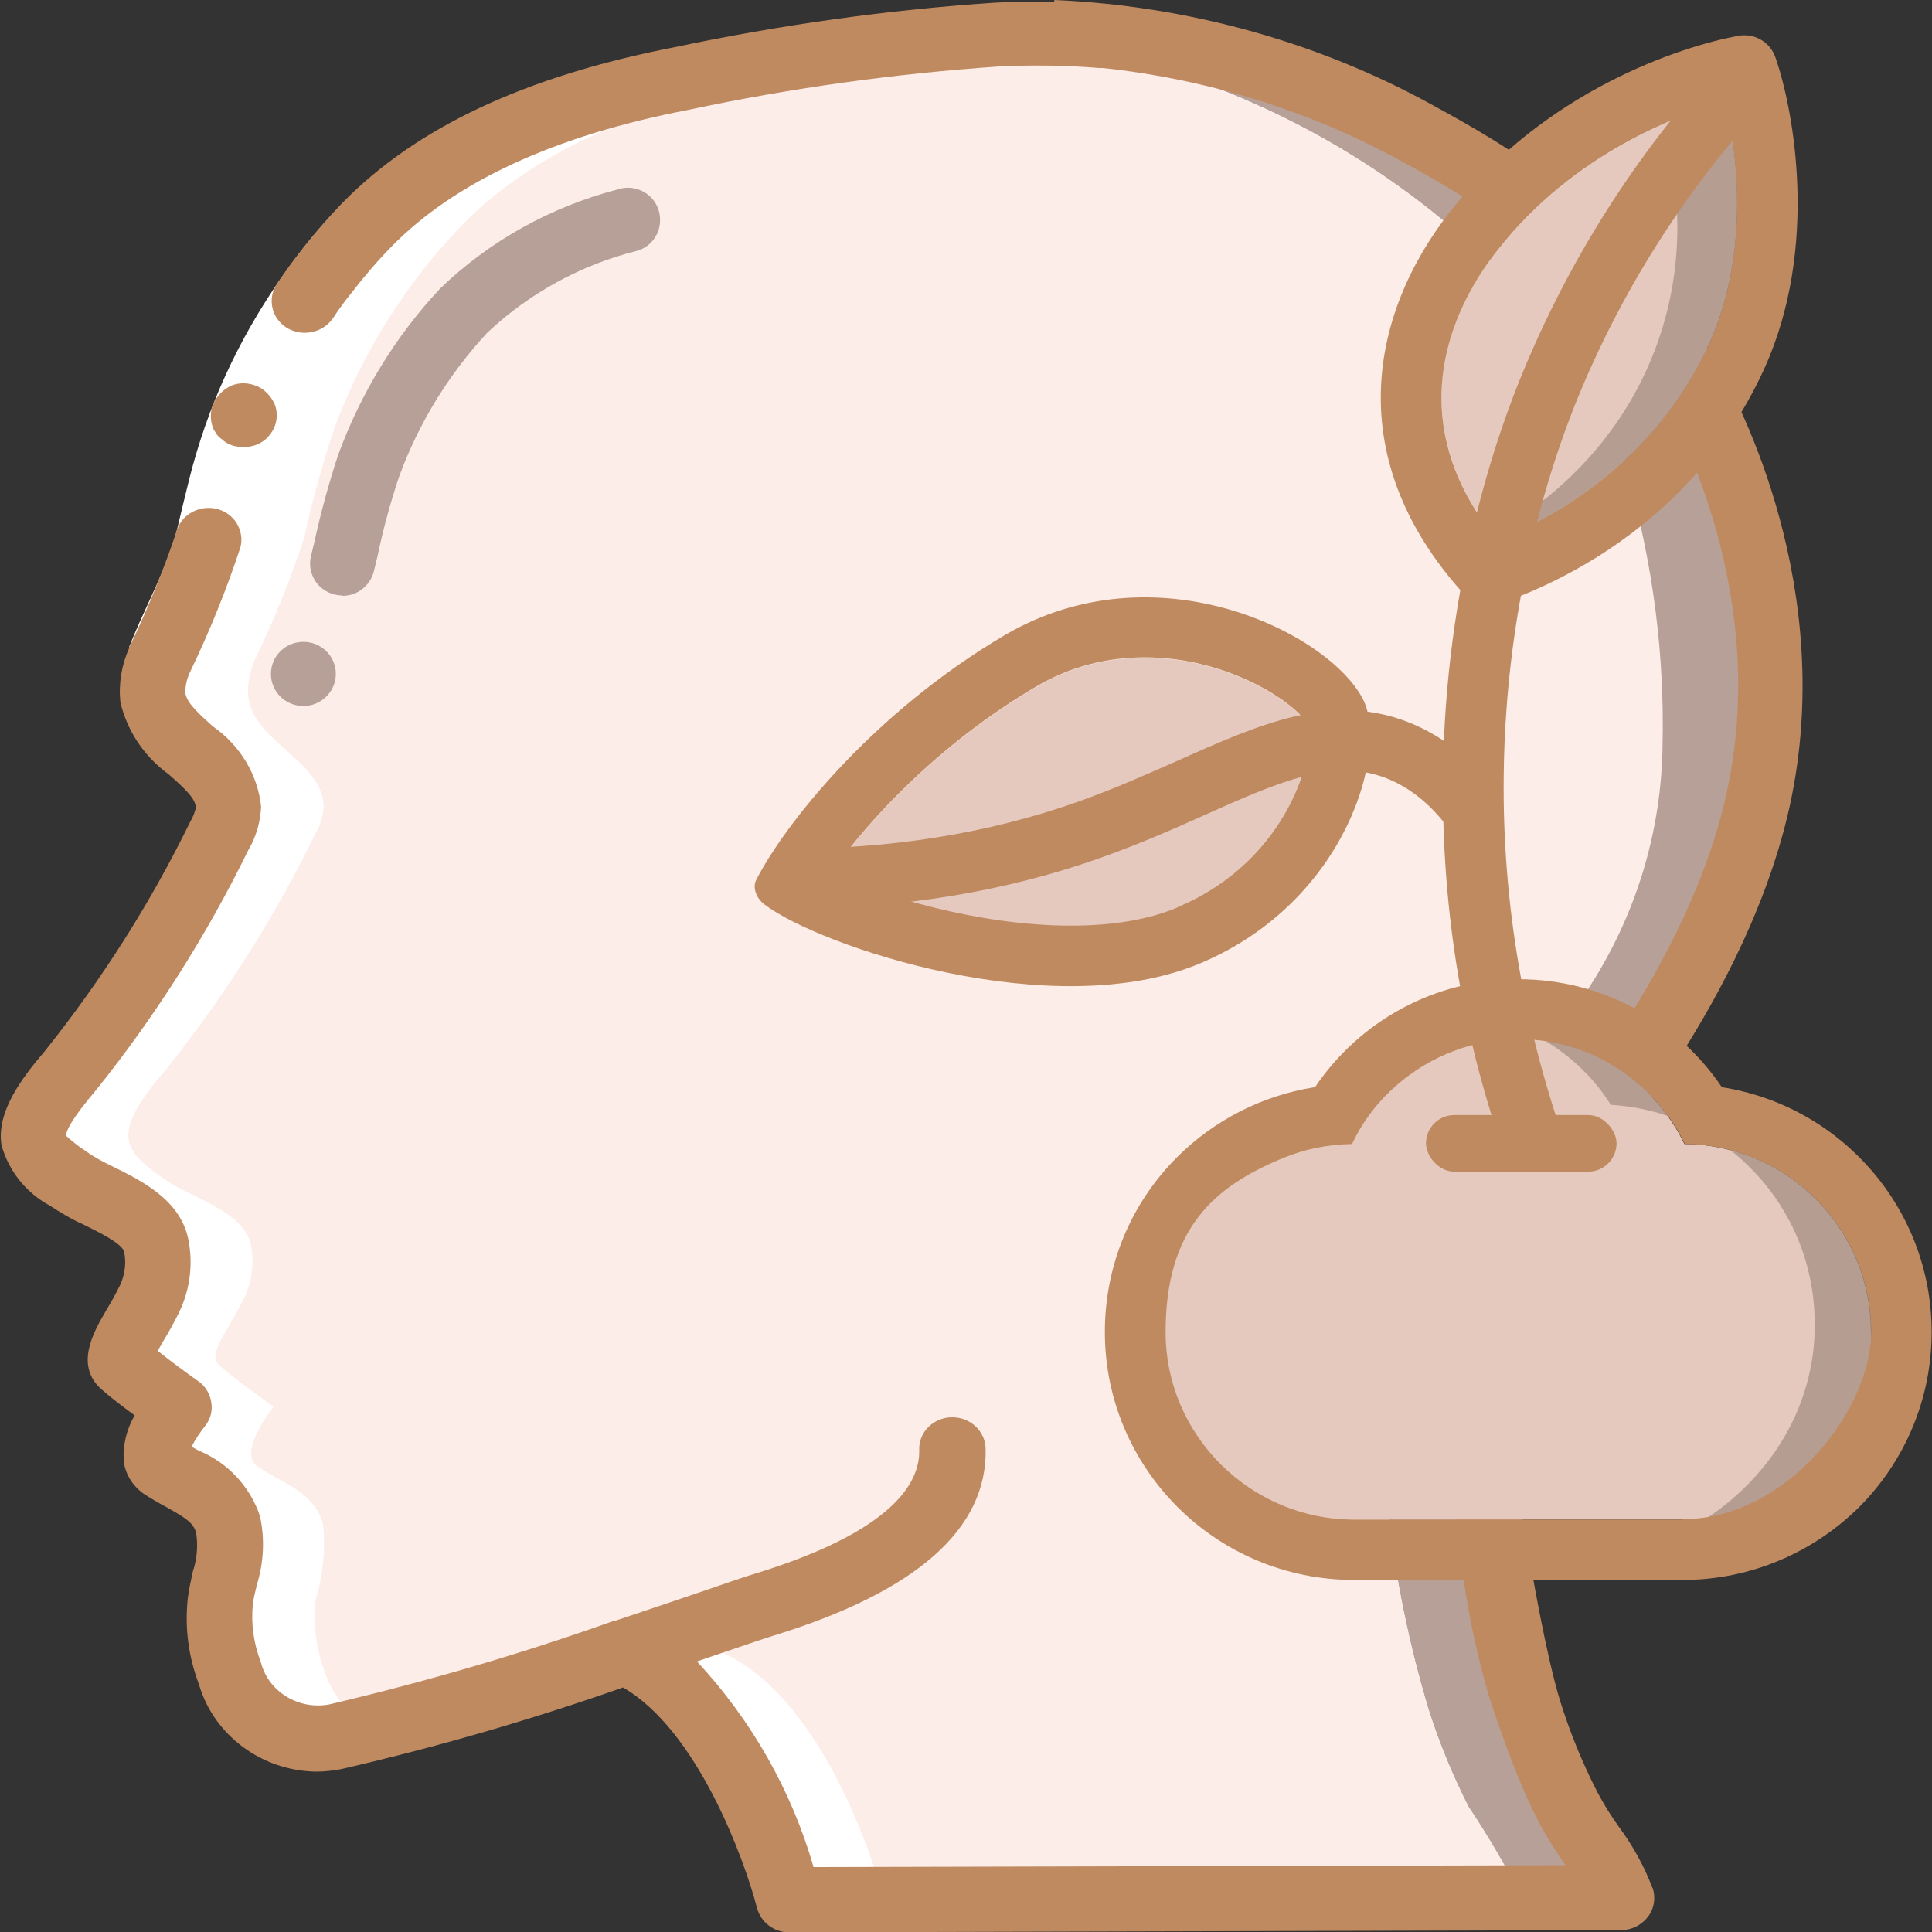 <?xml version="1.0" encoding="UTF-8"?><svg id="uuid-d11a14c5-b9f0-4209-a05f-3e6121905e95" xmlns="http://www.w3.org/2000/svg" width="512" height="512" viewBox="0 0 512 512"><rect x="0" y="0" width="512" height="512" fill="#333333" stroke="none"/><defs><style>.uuid-ea364c1d-186f-406b-b0a0-c91306e488cd{fill:#b7a097;}.uuid-ea364c1d-186f-406b-b0a0-c91306e488cd,.uuid-3cf6c228-c791-4689-b59a-3a5901b6f54d,.uuid-0cb92eba-1c10-4e3f-93e3-a235ca8262e6,.uuid-2d34ebd7-d4b4-4c2e-836f-bfa1ebf94b66,.uuid-49fe1246-4a9e-4712-88a1-06cef58b7dc9,.uuid-ed80e84d-00a0-4912-9df5-7d1bf6150bf6{stroke-width:0px;}.uuid-3cf6c228-c791-4689-b59a-3a5901b6f54d{fill:#fcede8;}.uuid-0cb92eba-1c10-4e3f-93e3-a235ca8262e6{fill:#e5c9be;}.uuid-2d34ebd7-d4b4-4c2e-836f-bfa1ebf94b66{fill:#fff;}.uuid-49fe1246-4a9e-4712-88a1-06cef58b7dc9{fill:#c08a61;}.uuid-ed80e84d-00a0-4912-9df5-7d1bf6150bf6{fill:#a38b7f;opacity:.7;}</style></defs><g id="uuid-9620b1a1-909e-48a2-8d1e-3611619dfbec"><g id="uuid-7987f5c2-3a5f-4f8e-9db8-4bbc70fa1037"><g id="uuid-389a0c3d-0559-408e-9e9c-9312d561a129"><path class="uuid-ea364c1d-186f-406b-b0a0-c91306e488cd" d="m407.1,321.5c-11.2,24.9-15.5,52.3-12.2,79.3,2,17.6,5.6,35,10.7,51.9,2.8,8.8,6.3,17.3,10.5,25.6,5.2,7.8,9.9,15.8,14.1,24.1l-220.5.6h0c-.7-2.6-14-52.8-43.3-65.7-5.4,1.9-11.2,3.8-17.1,5.7-19.5,6.6-39.4,12.1-59.5,16.7-5.5,1.3-11.4.5-16.3-2.2-5.7-3.4-9.9-8.6-11.9-14.8-2.3-6.1-3.1-12.6-2.5-19,2-6.6,2.7-13.5,2-20.3-2.3-8.6-10.7-10.7-17.4-15.3-5.4-3.8,4.3-15.8,4.3-15.8,0,0-10.4-7.4-14.1-10.7-3.9-3.1,1.6-8.4,6.4-18.3,2-4.3,2.6-9.2,1.7-13.8-1.8-9.1-16.1-12.6-23.1-17.6-3.3-2.4-8.7-6-9.3-10.3-1-6.1,6.4-14.6,10-18.8,15.3-19.2,28.5-39.9,39.2-61.8,1.4-2.3,2.2-4.9,2.5-7.6-.2-12.2-18.4-17.2-20-29.1-.3-3.5.4-7,1.8-10.1,5.1-10.5,9.4-21.2,13-32.2,2.2-10.1,5-20.1,8.3-29.8,7.4-19.6,18.7-37.6,33.4-52.9,21.5-22.1,53.3-33,83.4-38.8,26.7-5.7,53.8-9.5,81.1-11.5.9,0,1.8,0,2.6-.2,56.2-2.7,100.7,15.8,144.3,48.9,23.7,17.2,41.1,41.4,49.5,69,6.4,22.8,9.4,46.3,8.9,69.9-.2,23.3-7.2,46.1-20.2,65.7-13.1,20-30.2,37.4-40.2,59.3Z"/><path class="uuid-2d34ebd7-d4b4-4c2e-836f-bfa1ebf94b66" d="m380.1,321.9c-11.2,24.9-15.5,52.3-12.2,79.3,2,17.6,5.6,35,10.7,51.9,2.8,8.8,6.3,17.3,10.5,25.6,5.2,7.8,9.9,15.8,14.1,24.1l-169,.4h-25.2c-.6-2.2-11.2-42.3-34.4-60.1-2.8-2.1-5.8-3.9-9-5.4-.3,0-.4.2-.7.3-5.3,1.8-10.8,3.6-16.4,5.5,0,0-.3-.2-.4-.3-2.7-2.2-5.7-4.1-8.9-5.5-14.8,5-32,10.6-47.6,15.1-6.7,2-13.1,3.7-19,5.1-5.7-3.4-9.9-8.6-11.9-14.8-2.3-6.1-3.1-12.6-2.5-19,2-6.6,2.7-13.5,2-20.3-2.3-8.6-10.7-10.7-17.4-15.3-5.4-3.8,4.3-15.8,4.3-15.8,0,0-10.4-7.4-14.1-10.7-3.9-3.1,1.6-8.4,6.4-18.3,2-4.3,2.6-9.2,1.7-13.8-1.8-9.1-16.1-12.6-23.1-17.6-3.3-2.4-8.7-6-9.3-10.3-1-6.1,6.4-14.6,10-18.8,15.3-19.2,28.5-39.9,39.2-61.8,1.4-2.3,2.2-4.9,2.5-7.6-.2-12.2-18.4-17.2-20-29.1-.3-3.5.4-7,1.8-10.1,5.1-10.5,9.4-21.2,13-32.2,2.2-10.1,5-20.1,8.3-29.8,7.4-19.6,18.7-37.6,33.4-52.9,21.5-22.1,53.3-33,83.4-38.8,26.7-5.7,53.8-9.5,81.1-11.5,4,.3,7.8.6,11.6,1.1,40.2,5.6,78,22.1,109,47.6,23.7,17.2,41.1,41.4,49.5,69,6.4,22.8,9.4,46.3,8.9,69.9-.2,23.3-7.2,46.1-20.2,65.7-13.1,20-30.2,37.4-40.2,59.3Z"/><path class="uuid-3cf6c228-c791-4689-b59a-3a5901b6f54d" d="m380.1,321.9c-11.2,24.9-15.5,52.3-12.2,79.3,2,17.6,5.6,35,10.7,51.9,2.8,8.8,6.3,17.3,10.5,25.6,5.2,7.8,9.9,15.8,14.1,24.1l-169,.4c-.9-3.2-14.2-52.7-43.3-65.5-5.2,1.8-10.6,3.6-16.3,5.4-.3.1-.6.3-.9.3-2.6-2.2-5.6-4.1-8.8-5.5-.2,0-.3-.2-.4-.3-5.2,1.8-10.7,3.6-16.3,5.5-17.1,5.5-35.5,11.2-50.3,14.8-2.4-1.3-4.5-3.1-6.2-5.1-2.5-2.8-4.4-6.1-5.6-9.6-2.3-6.1-3.1-12.6-2.5-19,2-6.6,2.7-13.5,2-20.3-2.3-8.6-10.7-10.7-17.4-15.3-5.4-3.8,4.3-15.8,4.3-15.8,0,0-10.4-7.4-14.1-10.7-3.9-3.1,1.6-8.4,6.4-18.3,2-4.3,2.6-9.2,1.7-13.8-1.8-9.1-16.1-12.6-23.1-17.6-3.3-2.4-8.7-6-9.3-10.3-1-6.1,6.4-14.6,10-18.8,15.3-19.2,28.5-39.9,39.2-61.8,1.4-2.3,2.2-4.9,2.5-7.6-.2-12.2-18.4-17.2-20-29.1-.3-3.5.4-7,1.8-10.1,5.1-10.5,9.4-21.2,13-32.2,2.2-10.1,5-20.1,8.3-29.8,7.4-19.6,18.7-37.6,33.4-52.9,21.5-22.1,53.3-33,83.4-38.8,22.3-4.7,44.8-8.1,67.5-10.4,40.2,5.6,78,22.1,109,47.6,23.7,17.2,41.1,41.4,49.5,69,6.4,22.8,9.4,46.3,8.9,69.9-.2,23.3-7.2,46.1-20.2,65.7-13.1,20-30.2,37.4-40.2,59.3Z"/><path class="uuid-2d34ebd7-d4b4-4c2e-836f-bfa1ebf94b66" d="m34.2,171.5c3.7-9.3,8.1-17.4,10.9-25.3.7-2,1.3-3.9,1.8-5.8l1.6-6.7c1.1-4.5,2.2-9.2,3.6-13.8,5.6-18.8,14.7-36.4,26.7-52.1,3.7-4.9,7.7-9.5,12-13.9l12.8,11.7c-3.8,3.9-7.4,8.1-10.7,12.4-10.7,14-18.8,29.8-23.9,46.6-1.2,4.3-2.3,8.6-3.4,13l-1.6,6.7c-.6,2.6-1.4,5.1-2.2,7.5-3.4,9.6-8,17.9-11.1,25.8l-16.4-6.1Z"/><g id="uuid-e198629b-e225-411c-a73d-d7c57fa95e40"><path class="uuid-49fe1246-4a9e-4712-88a1-06cef58b7dc9" d="m56.5,107c-.9,2.2-.8,4.7.1,6.8l.9,1.4c.4.5.8.9,1.3,1.2.4.4.8.7,1.3,1,.5.3,1.1.5,1.6.7,2.2.6,4.6.5,6.7-.4,1-.5,1.9-1.1,2.6-1.9,2.3-2.4,3-5.9,1.7-8.9-.5-1-1.1-1.9-1.9-2.7-.8-.8-1.7-1.5-2.8-1.9-2.1-.9-4.6-1-6.7-.1-2.2,1-3.9,2.8-4.8,4.9Z"/><path class="uuid-49fe1246-4a9e-4712-88a1-06cef58b7dc9" d="m292.3,1.1c-9.3-.7-18.8-.9-28.5-.4-28.6,1.9-57,5.9-85,11.8-39.6,7.7-68.4,21.2-88.1,41.3,0,0,0,0,0,0-4.2,4.4-8.2,9-11.9,13.9-1.9,2.4-3.6,4.9-5.3,7.4-1.4,1.9-1.8,4.3-1.3,6.5.5,2.3,2,4.2,4,5.4,4.1,2.3,9.3,1.2,12-2.6,1.5-2.3,3.1-4.5,4.8-6.6,3.3-4.3,6.9-8.5,10.7-12.4h0c16.8-17.2,43.3-29.5,78.8-36.3,27.2-5.8,54.7-9.6,82.4-11.5,8.9-.4,17.6-.3,26.1.4,3.9.3,7.6-1.9,9-5.5,2.1-5.3-1.6-11.1-7.4-11.5Z"/><path class="uuid-49fe1246-4a9e-4712-88a1-06cef58b7dc9" d="m437.9,500.3c-2.2-5.8-5.2-11.2-8.9-16.2-2.1-2.9-4-6-5.7-9.2-4-7.8-7.3-15.9-9.9-24.3-3.6-11.8-7.3-33-9.2-44.3-.7-4.3-4.6-7.3-9.1-7.1-5.3.2-8.7,4.8-8.3,9.9,1,13.3,5.1,33.3,9.8,46.5,3.2,9.1,6.5,18.1,10.9,26.7,2,3.9,4.3,7.6,6.8,11.2l.6.8-199.3.5c-5.8-20.2-16.4-38.9-30.9-54.5l7.9-2.7c5.9-2,10.3-3.5,12.6-4.2,37.6-11.6,56.5-28.2,56-49.5-.1-4.6-4-8.3-8.8-8.3h-.2c-2.3,0-4.6,1-6.2,2.6-1.6,1.6-2.5,3.8-2.4,6.1.2,8.8-7.2,21.6-43.7,32.8-2.4.7-7,2.3-13.1,4.4-6.5,2.2-14.7,5-23.7,8,0,0-.2,0-.3,0-24.7,8.8-50,16.2-75.6,22.2-8.2,1.5-16.2-3.5-18.1-11.3-1.9-4.9-2.6-10.1-2.1-15.2.2-1.8.7-3.6,1.1-5.3,1.8-5.9,2.1-12.1.8-18.1-2.6-7.8-8.5-14.2-16.3-17.4l-1.8-1c.9-1.9,2.1-3.6,3.4-5.3,1.5-1.8,2.2-4.1,1.8-6.4-.3-2.3-1.6-4.4-3.5-5.7-2.1-1.5-7.1-5.1-10.7-8,.4-.7.9-1.6,1.3-2.3,1.4-2.3,3-5.1,4.5-8.2,2.8-6,3.6-12.6,2.3-19.1-2.1-10.4-12.4-15.5-19.9-19.2-2.5-1.2-5-2.5-7.2-4.1-1.9-1.2-3.6-2.6-5.3-4.1,0-1.3,1.4-4.4,8.1-12.3,15.7-19.6,29.2-40.9,40.2-63.4,2.1-3.5,3.2-7.5,3.4-11.5-.9-8.6-5.6-16.3-12.8-21.3-3.5-3.2-6.9-6.1-7.3-8.9,0-2,.5-4,1.4-5.8h0c5.1-10.6,9.5-21.5,13.2-32.7.6-2.2.2-4.5-1-6.5-1.2-1.9-3.2-3.3-5.5-3.8-4.7-1-9.4,1.8-10.5,6.3-3.4,10-7.4,19.9-12,29.5-.2.3-.3.6-.4.9,0,0,0,.2-.1.3h0s0,0,0,0c-2,4.5-2.8,9.4-2.3,14.3,1.8,7.6,6.3,14.4,12.8,19.1,4.3,3.8,7.2,6.5,7.2,8.9-.3,1.3-.8,2.5-1.5,3.7-10.5,21.5-23.4,41.8-38.4,60.6-6.4,7.5-13,16.3-11.6,25.1,1.9,6.8,6.5,12.6,12.8,16,2.9,1.9,5.9,3.7,9.1,5.1,3.8,1.9,10.2,5,10.6,7.2.6,2.9.2,5.9-1,8.6-1.3,2.7-2.7,5.1-3.9,7.1-3.2,5.5-8.6,14.8-.5,21.2,1.9,1.7,5.2,4.2,8.2,6.4-2.2,3.7-3.2,8-2.9,12.3.5,3.4,2.4,6.4,5.2,8.4,2,1.3,4,2.5,6.1,3.6,5.2,2.9,7.2,4.2,7.9,6.9.5,3.4.2,6.9-.9,10.2-.5,2.3-1,4.6-1.3,6.8-.9,7.8.1,15.6,2.9,23,3.9,13.5,16.6,23,31.1,23.2,2.4,0,4.9-.3,7.2-.8,25.1-5.8,49.9-13,74.1-21.5,19.7,11.3,32.2,45.6,35.5,58.4,1,3.8,4.5,6.5,8.5,6.5h0s220.5-.6,220.5-.6c2.8,0,5.4-1.3,7.1-3.5s2.1-5,1.3-7.6ZM38.8,355.6h0c0,0,.2.2.3.2l-.3-.2Z"/></g><path class="uuid-49fe1246-4a9e-4712-88a1-06cef58b7dc9" d="m390.6,428.1c-4.3-16.9-6.1-34.2-5.2-51.6,1.2-22.8,6.8-40.4,10-48.9,6.3-16.7,13-25.7,20.9-36,4.3-5.7,9.3-12.3,14.8-21.1,5.6-9,20.5-32.9,26.5-60.5,11.3-51.4-12.2-95.9-17-104.3-20.9-36.5-51.4-53.2-69.6-63.2-27.9-15.3-59.9-24.1-92.3-25.5l.7-17c35,1.5,69.6,11,99.8,27.6,18.5,10.1,52.9,29,76.2,69.6,5.4,9.3,31.5,58.9,18.9,116.4-6.7,30.4-22.7,56.1-28.7,65.8-5.9,9.5-11.1,16.3-15.6,22.4-7.3,9.7-13.1,17.3-18.5,31.7-2.9,7.6-7.8,23.4-8.9,43.9-.8,15.7.7,31.3,4.6,46.5l-16.5,4.2Z"/></g><path class="uuid-ea364c1d-186f-406b-b0a0-c91306e488cd" d="m80.4,187.1c4.7,0,8.6-3.8,8.6-8.5s-3.8-8.5-8.6-8.5-8.6,3.8-8.6,8.5,3.8,8.5,8.6,8.5Z"/><path class="uuid-ea364c1d-186f-406b-b0a0-c91306e488cd" d="m90.7,157.8c-2.6,0-5.1-1.2-6.7-3.2-1.6-2-2.2-4.7-1.6-7.2l.9-3.7c1.7-7.8,3.8-15.5,6.3-23.1,6-16.4,15.2-31.5,27.1-44.2,13.1-12.6,29.3-21.6,47-26.2,2.9-1,6.2-.3,8.5,1.8,2.3,2.1,3.2,5.3,2.5,8.3s-3,5.4-6,6.2c-14.8,3.7-28.4,11.2-39.5,21.6-10.3,11.1-18.3,24.1-23.5,38.4-2.3,6.9-4.2,13.9-5.7,21.1l-.9,3.7c-.9,3.9-4.4,6.6-8.3,6.6Z"/><path class="uuid-0cb92eba-1c10-4e3f-93e3-a235ca8262e6" d="m312,240.6c-7.6,3.2-17.1,4.8-28.2,4.8h0c-24.6,0-50.2-7.9-63.5-14,10-14.3,28.9-34.4,54.2-49.3,8.8-5.2,18.5-7.8,28.9-7.8,21.9,0,40,11.9,43.4,18.1,1.9,6.1-4.5,35.4-34.7,48.1Z"/><path class="uuid-0cb92eba-1c10-4e3f-93e3-a235ca8262e6" d="m495.9,353c0,27.4-22.4,49.7-50,49.7h-87.1c-27.5,0-50-22.3-50-49.7s12.8-38.5,30.9-46c5.7-2.4,11.9-3.7,18.5-3.8,2.9-6.2,7.1-11.6,12.3-16,8.6-7.3,19.7-11.8,31.8-11.8s23.3,4.4,31.8,11.8c5.1,4.4,9.3,9.8,12.3,16,6.5,0,12.8,1.4,18.5,3.7,18.1,7.5,30.9,25.3,30.9,46Z"/><path class="uuid-0cb92eba-1c10-4e3f-93e3-a235ca8262e6" d="m453,90.9c-14.6,32.1-42.1,46.6-56.2,52.2-10-12.2-14.9-25-14.8-38.2.2-16.7,8.2-30.3,14.9-38.8,20.1-25.6,47.7-35.8,60.3-39.3,3.4,13.9,6.4,40.8-4.2,64.2Z"/><path class="uuid-ed80e84d-00a0-4912-9df5-7d1bf6150bf6" d="m409.6,275.9c3.2,1.9,7.2,4.8,11.2,9,2.6,2.8,4.6,5.5,6.1,7.9,5.1.3,13.8,1.5,23.1,6.4,2.9,1.5,15.1,8.2,23.3,22.7,10.3,18,7.5,35.7,6.6,40.2-4.8,25.3-24.4,38.2-27.9,40.4,4,1.3,11.7,3.1,20.5.9,13.2-3.3,20.2-13.4,24.5-19.5,2.8-4.1,11.3-16.6,10.4-34.2-.7-15.7-8.4-26.3-13.3-33-7.4-10.2-15.3-15.8-23-21.2-3.7-2.6-10.9-2-16.4-5s-11.4-10.6-20.8-12.6c-10-2.2-18.6-2.2-24.5-1.9Z"/><path class="uuid-ed80e84d-00a0-4912-9df5-7d1bf6150bf6" d="m460.9,30.8c-5.6,7.2-11.1,14.5-16.7,21.7.7,8.5.8,23.5-5.7,40.4-9.1,23.8-25.8,37.2-33,42.3-.2,4.5-.4,9.1-.6,13.6,7.5-1.9,20-6.1,31.7-16.2,12.3-10.6,17.6-22.4,23-34.2,4.4-9.8,10-25,12.1-44.9-3.6-7.6-7.2-15.1-10.8-22.7Z"/><path class="uuid-49fe1246-4a9e-4712-88a1-06cef58b7dc9" d="m456.3,288.1c-11.6-17.2-31.4-28.6-53.9-28.6s-42.2,11.3-53.9,28.6c-14.1,2.2-26.7,8.8-36.4,18.4-12,11.9-19.3,28.3-19.3,46.5,0,36.3,29.6,65.7,66,65.7h87.1c18.2,0,34.7-7.4,46.7-19.2,11.9-11.9,19.3-28.3,19.3-46.5,0-32.8-24.1-60-55.7-64.9Zm-10.3,114.6h-87.1c-27.5,0-50-22.3-50-49.7s12.8-38.5,30.9-46c5.7-2.4,11.9-3.7,18.5-3.8,2.9-6.2,7.1-11.6,12.3-16,8.6-7.3,19.7-11.8,31.8-11.8s23.3,4.4,31.8,11.8c5.1,4.4,9.3,9.8,12.3,16,6.5,0,12.8,1.4,18.5,3.7,18.1,7.5,30.9,25.3,30.9,46s-22.4,49.7-50,49.7Z"/><path class="uuid-49fe1246-4a9e-4712-88a1-06cef58b7dc9" d="m361.2,185.3c-9.1-17.7-55-40.4-94.9-17-35,20.6-58.4,50.2-65.9,64.9-1.1,2.2.2,5,2.2,6.5,14.4,11,76.6,32.1,115.7,15.5,38.9-16.5,49.7-56.7,42.9-69.9Zm-49.2,55.2c-7.6,3.2-17.1,4.8-28.2,4.8h0c-24.6,0-50.2-7.9-63.5-14,10-14.3,28.9-34.4,54.2-49.3,8.8-5.2,18.5-7.8,28.9-7.8,21.9,0,40,11.9,43.4,18.1,1.9,6.1-4.5,35.4-34.7,48.1Z"/><path class="uuid-49fe1246-4a9e-4712-88a1-06cef58b7dc9" d="m470.5,15.2c-1.4-4.1-5.6-6.5-9.9-5.7-15.1,2.8-51.1,14.4-76.4,46.7-21.1,26.9-30.2,67.4,7.7,105.4,5.4-1.3,53.5-15,75.7-64,14.5-32,7.8-68.4,2.9-82.4Zm-17.5,75.8c-14.6,32.1-42.1,46.6-56.2,52.2-10-12.2-14.9-25-14.8-38.2.2-16.7,8.2-30.3,14.9-38.8,20.1-25.6,47.7-35.8,60.3-39.3,3.4,13.9,6.4,40.8-4.2,64.2Z"/><path class="uuid-49fe1246-4a9e-4712-88a1-06cef58b7dc9" d="m400.2,310c-12.6-34.1-18.2-68.6-17.8-104.7.6-50.5,13.9-89.6,21.9-108.4,12.8-30.4,30.8-58.2,53.5-82.4l11.8,10.9c-21.4,22.9-38.4,49-50.5,77.7-7.5,17.7-20.1,54.6-20.6,102.4-.4,34.2,5.5,67.9,17.3,100.3l-15.6,4.3Z"/><rect class="uuid-49fe1246-4a9e-4712-88a1-06cef58b7dc9" x="377.9" y="295.5" width="50.5" height="15" rx="7.5" ry="7.5"/><path class="uuid-49fe1246-4a9e-4712-88a1-06cef58b7dc9" d="m209.7,240.9c-.6,0-1.3,0-1.9,0v-16c27.9.2,54-4,77.8-12.4,9.6-3.4,18.3-7.3,26.7-11,21.7-9.7,40.5-18,60.7-10.2,9.8,3.8,18.3,10.8,25.2,20.8l-13.2,9c-5-7.3-11-12.3-17.7-14.9-14-5.4-28.4,1-48.3,9.9-8.2,3.7-17.6,7.8-27.8,11.4-25,8.8-52.3,13.3-81.3,13.3Z"/></g></g></svg>